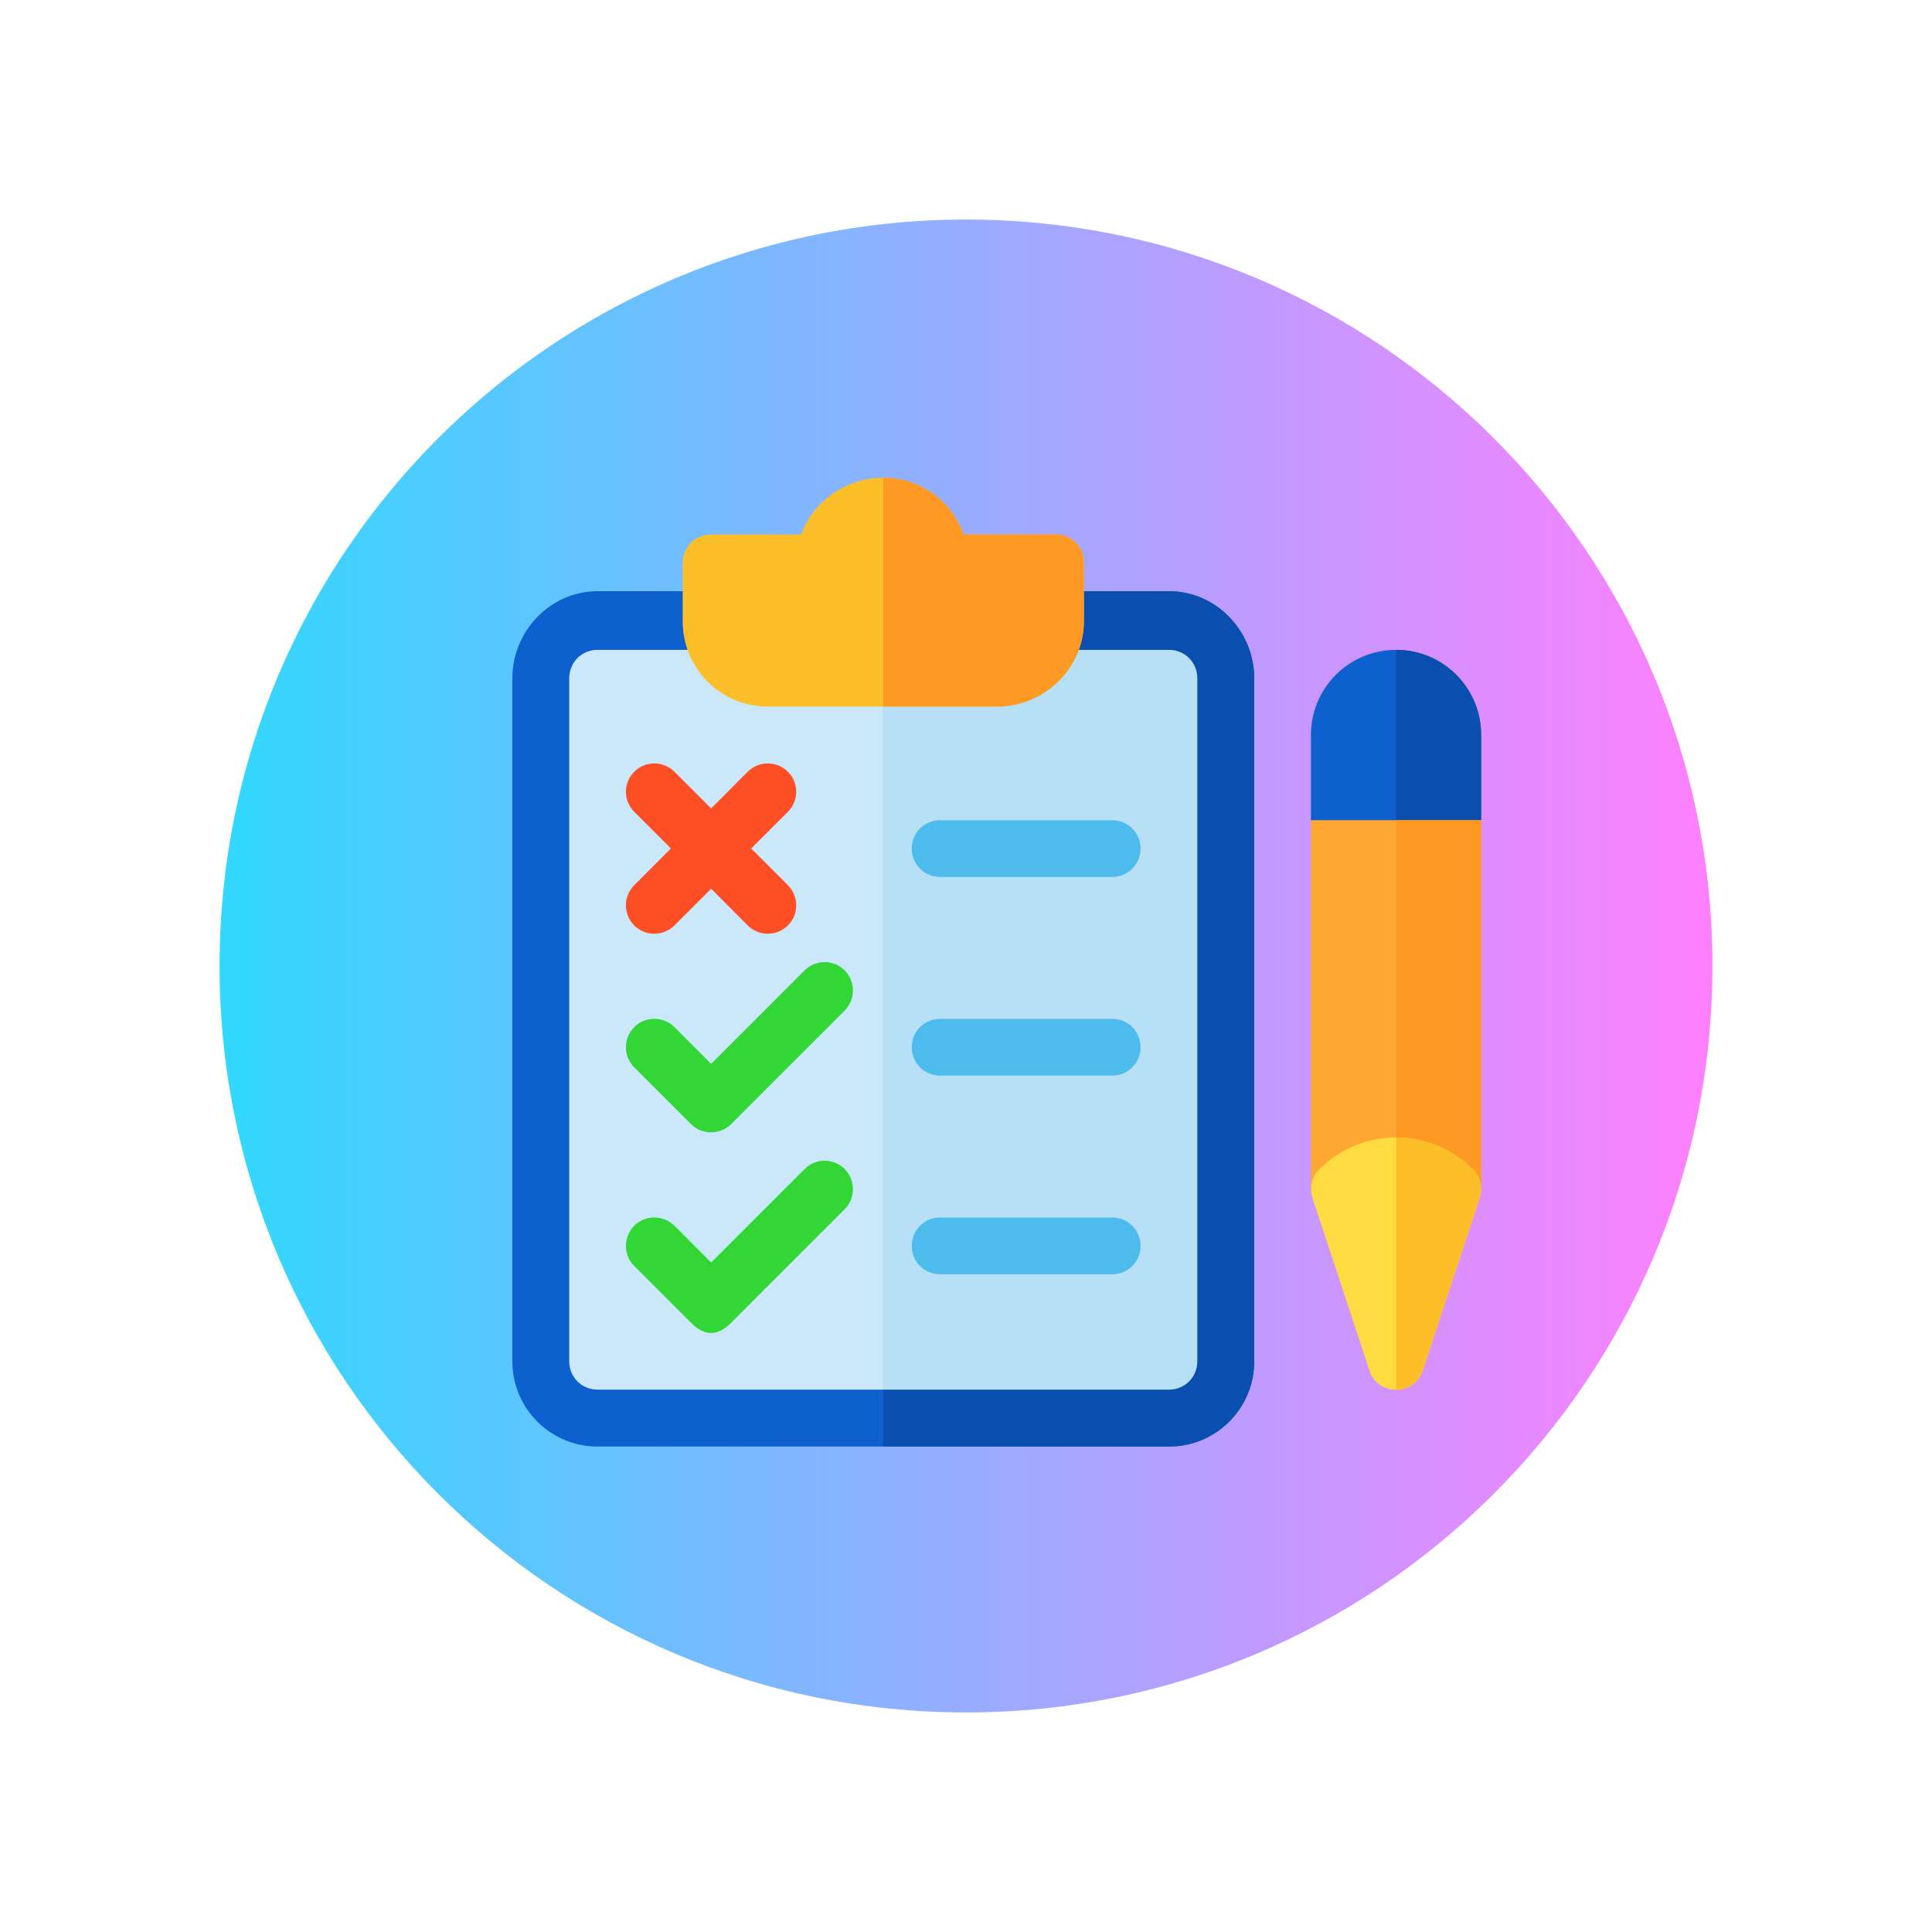 <?xml version="1.0" encoding="UTF-8"?>
<!DOCTYPE svg PUBLIC "-//W3C//DTD SVG 1.1//EN" "http://www.w3.org/Graphics/SVG/1.1/DTD/svg11.dtd">
<!-- Creator: CorelDRAW X8 -->
<svg xmlns="http://www.w3.org/2000/svg" xml:space="preserve" width="100px" height="100px" version="1.1" style="shape-rendering:geometricPrecision; text-rendering:geometricPrecision; image-rendering:optimizeQuality; fill-rule:evenodd; clip-rule:evenodd"
viewBox="0 0 8500 11000"
 xmlns:xlink="http://www.w3.org/1999/xlink">
 <defs>
  <style type="text/css">
    .fil3 {fill:#0A4EAF}
    .fil1 {fill:#0F60CF}
    .fil6 {fill:#32D736}
    .fil8 {fill:#4DBBEB}
    .fil4 {fill:#B7E0F6}
    .fil2 {fill:#CAE8F9}
    .fil5 {fill:#FCBF29}
    .fil7 {fill:#FD4E26}
    .fil9 {fill:#FE9923}
    .fil10 {fill:#FEA832}
    .fil11 {fill:#FEDB41}
    .fil0 {fill:url(#id0)}
   </style>
  <linearGradient id="id0" gradientUnits="userSpaceOnUse" x1="-0" y1="-310627" x2="8500" y2="-310627">
   <stop offset="0" style="stop-opacity:1; stop-color:#31D8FF"></stop>
   <stop offset="1" style="stop-opacity:1; stop-color:#FF80FF"></stop>
  </linearGradient>
 </defs>
 <g id="Layer_x0020_1">
  <path class="fil0" d="M8500 5500c0,2347 -1903,4250 -4250,4250 -2347,0 -4250,-1903 -4250,-4250 0,-2347 1903,-4250 4250,-4250 2347,0 4250,1903 4250,4250zm0 0z"></path>
  <g id="exam.svg">
   <path class="fil1" d="M5891 3862l0 3889c0,268 -217,485 -485,485l-3254 0c-268,0 -485,-217 -485,-485l0 -3889c0,-269 217,-496 485,-496l3254 0c268,0 485,227 485,496z"></path>
   <path class="fil2" d="M5567 3862l0 3889c0,90 -71,161 -161,161l-3254 0c-90,0 -161,-71 -161,-161l0 -3889c0,-91 71,-162 161,-162l3254 0c90,0 161,71 161,162z"></path>
   <path class="fil3" d="M5891 3862l0 3889c0,268 -217,485 -485,485l-1627 0 0 -4870 1627 0c268,0 485,227 485,496z"></path>
   <path class="fil4" d="M5567 3862l0 3889c0,90 -71,161 -161,161l-1627 0 0 -4212 1627 0c90,0 161,71 161,162z"></path>
   <path class="fil5" d="M4759 3043l-524 0c-65,-188 -246,-323 -456,-323 -210,0 -402,135 -467,323l-513 0c-91,0 -162,71 -162,161l0 334c0,269 216,485 485,485l1303 0c269,0 496,-216 496,-485l0 -334c0,-90 -71,-161 -162,-161z"></path>
   <g>
    <path class="fil6" d="M2684 6400l-323 -323c-63,-63 -63,-166 0,-229 63,-63 165,-63 229,0l209 209 532 -532c63,-63 165,-63 228,0 63,63 63,165 0,229l-646 646c-63,63 -166,63 -229,0z"></path>
    <path class="fil6" d="M2684 7531l-323 -323c-63,-63 -63,-165 0,-229 63,-63 165,-63 229,0l209 209 532 -532c63,-63 165,-63 228,0 63,63 63,166 0,229l-646 646c-78,78 -151,78 -229,0z"></path>
   </g>
   <path class="fil7" d="M3027 4831l209 -209c63,-63 63,-165 0,-228 -63,-63 -165,-63 -229,0l-208 209 -209 -209c-64,-63 -166,-63 -229,0 -63,63 -63,165 0,228l209 209 -209 209c-63,63 -63,166 0,229 63,63 165,63 229,0l209 -209 208 209c64,63 166,63 229,0 63,-63 63,-166 0,-229l-209 -209z"></path>
   <g>
    <path class="fil8" d="M5083 4993l-981 0c-89,0 -161,-72 -161,-162 0,-89 72,-161 161,-161l981 0c89,0 161,72 161,161 0,90 -72,162 -161,162z"></path>
    <path class="fil8" d="M5083 6124l-981 0c-89,0 -161,-72 -161,-162 0,-89 72,-161 161,-161l981 0c89,0 161,72 161,161 0,90 -72,162 -161,162z"></path>
    <path class="fil8" d="M5083 7255l-981 0c-89,0 -161,-72 -161,-161 0,-90 72,-162 161,-162l981 0c89,0 161,72 161,162 0,89 -72,161 -161,161z"></path>
   </g>
   <path class="fil9" d="M4921 3204l0 334c0,269 -227,485 -496,485l-646 0 0 -1303c210,0 391,135 456,323l524 0c91,0 162,71 162,161z"></path>
   <path class="fil1" d="M7183 4185l0 485 -323 323 -323 0 -323 -323 0 -485c0,-268 216,-485 485,-485 268,0 484,217 484,485z"></path>
   <path class="fil3" d="M7183 4185l0 485 -323 323 -161 0 0 -1293c268,0 484,217 484,485z"></path>
   <polygon class="fil10" points="7183,4670 7183,6771 7022,6932 6375,6932 6214,6771 6214,4670 "></polygon>
   <polygon class="fil9" points="7183,4670 7183,6771 7022,6932 6699,6932 6699,4670 "></polygon>
   <path class="fil11" d="M7135 6657c-120,-119 -278,-181 -436,-181 -159,0 -317,62 -437,181 -45,42 -58,107 -39,165l324 981c19,64 80,110 152,110 71,0 132,-46 151,-110l324 -981c19,-58 6,-123 -39,-165z"></path>
   <path class="fil5" d="M7135 6657c45,42 58,107 39,165l-324 981c-19,64 -80,110 -151,110l0 -1437c158,0 316,62 436,181z"></path>
   <g>
   </g>
   <g>
   </g>
   <g>
   </g>
   <g>
   </g>
   <g>
   </g>
   <g>
   </g>
   <g>
   </g>
   <g>
   </g>
   <g>
   </g>
   <g>
   </g>
   <g>
   </g>
   <g>
   </g>
   <g>
   </g>
   <g>
   </g>
   <g>
   </g>
  </g>
 </g>
</svg>
